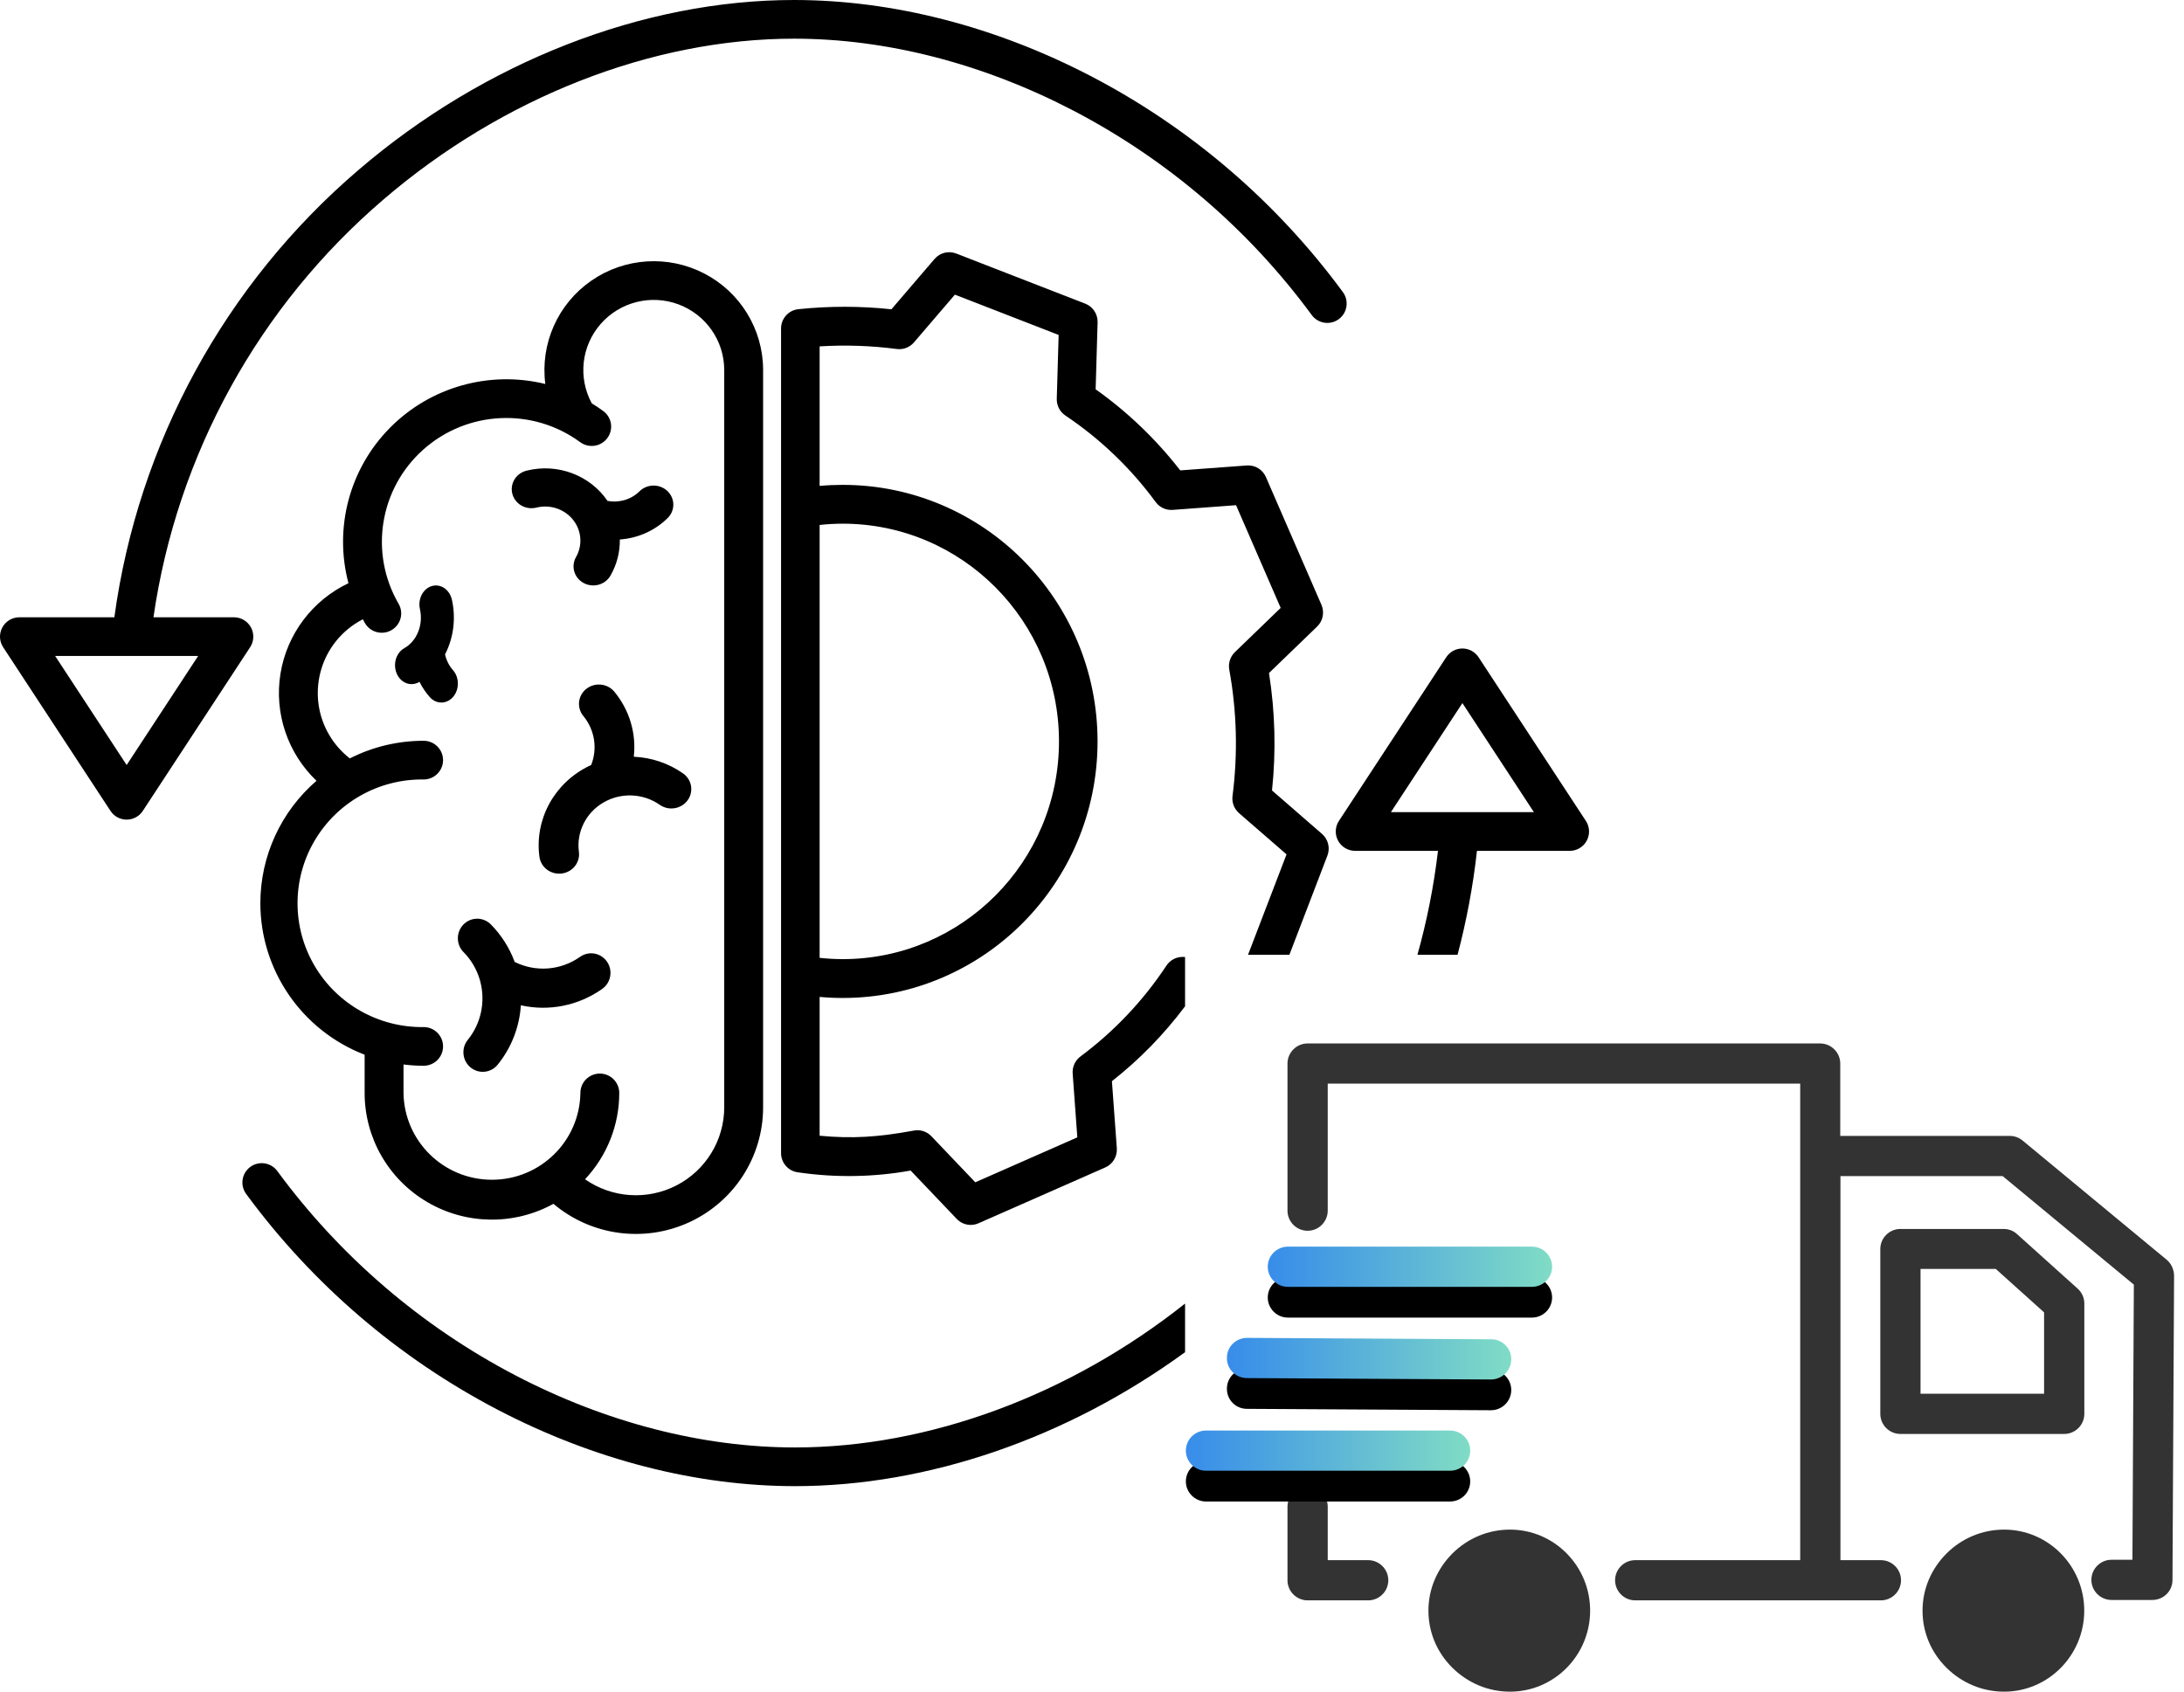 <?xml version="1.0" encoding="UTF-8"?>
<svg width="142px" height="110px" viewBox="0 0 142 110" version="1.1" xmlns="http://www.w3.org/2000/svg" xmlns:xlink="http://www.w3.org/1999/xlink">
    <!-- Generator: Sketch 54 (76480) - https://sketchapp.com -->
    <title>product-icon-large</title>
    <desc>Created with Sketch.</desc>
    <defs>
        <linearGradient x1="100%" y1="50%" x2="-57.494%" y2="50%" id="linearGradient-1">
            <stop stop-color="#80DCC5" offset="0%"></stop>
            <stop stop-color="#0D5FFF" offset="100%"></stop>
        </linearGradient>
        <path d="M18.487,26.477 C18.487,25.758 17.898,25.17 17.178,25.17 L1.308,25.17 C0.589,25.17 0,25.758 0,26.477 C0,27.196 0.589,27.784 1.308,27.784 L17.178,27.784 C17.898,27.784 18.487,27.209 18.487,26.477 Z" id="path-2"></path>
        <filter x="-37.9%" y="-191.3%" width="175.7%" height="635.6%" filterUnits="objectBoundingBox" id="filter-3">
            <feOffset dx="0" dy="2" in="SourceAlpha" result="shadowOffsetOuter1"></feOffset>
            <feGaussianBlur stdDeviation="2" in="shadowOffsetOuter1" result="shadowBlurOuter1"></feGaussianBlur>
            <feColorMatrix values="0 0 0 0 0.314   0 0 0 0 0.888   0 0 0 0 0.76  0 0 0 1 0" type="matrix" in="shadowBlurOuter1"></feColorMatrix>
        </filter>
        <linearGradient x1="100%" y1="50%" x2="-57.494%" y2="50%" id="linearGradient-4">
            <stop stop-color="#80DCC5" offset="0%"></stop>
            <stop stop-color="#0D5FFF" offset="100%"></stop>
        </linearGradient>
        <path d="M3.964,21.759 L19.834,21.851 C20.554,21.851 21.143,21.276 21.156,20.557 C21.169,19.825 20.58,19.237 19.861,19.237 L3.99,19.145 C3.977,19.145 3.977,19.145 3.977,19.145 C3.258,19.145 2.669,19.72 2.669,20.439 C2.656,21.171 3.245,21.759 3.964,21.759 Z" id="path-5"></path>
        <filter x="-37.9%" y="-184.8%" width="175.7%" height="617.5%" filterUnits="objectBoundingBox" id="filter-6">
            <feOffset dx="0" dy="2" in="SourceAlpha" result="shadowOffsetOuter1"></feOffset>
            <feGaussianBlur stdDeviation="2" in="shadowOffsetOuter1" result="shadowBlurOuter1"></feGaussianBlur>
            <feColorMatrix values="0 0 0 0 0.314   0 0 0 0 0.888   0 0 0 0 0.76  0 0 0 1 0" type="matrix" in="shadowBlurOuter1"></feColorMatrix>
        </filter>
        <path d="M6.633,15.826 L22.503,15.826 C23.223,15.826 23.812,15.238 23.812,14.519 C23.812,13.8 23.223,13.212 22.503,13.212 L6.633,13.212 C5.914,13.212 5.325,13.8 5.325,14.519 C5.325,15.238 5.914,15.826 6.633,15.826 Z" id="path-7"></path>
        <filter x="-37.9%" y="-191.3%" width="175.7%" height="635.6%" filterUnits="objectBoundingBox" id="filter-8">
            <feOffset dx="0" dy="2" in="SourceAlpha" result="shadowOffsetOuter1"></feOffset>
            <feGaussianBlur stdDeviation="2" in="shadowOffsetOuter1" result="shadowBlurOuter1"></feGaussianBlur>
            <feColorMatrix values="0 0 0 0 0.314   0 0 0 0 0.888   0 0 0 0 0.76  0 0 0 1 0" type="matrix" in="shadowBlurOuter1"></feColorMatrix>
        </filter>
    </defs>
    <g id="Page-1" stroke="none" stroke-width="1" fill="none" fill-rule="evenodd">
        <g id="MIKA2" transform="translate(-1331, -1412)" fill-rule="nonzero">
            <g id="product-icon-large" transform="translate(1331, 1412)">
                <g id="delivery-truck" transform="translate(77.103, 67.85)">
                    <path d="M54.047,12.402 C53.812,12.18 53.498,12.062 53.171,12.062 L46.459,12.062 C45.739,12.062 45.151,12.65 45.151,13.369 L45.151,24.085 C45.151,24.804 45.739,25.392 46.459,25.392 L57.109,25.392 C57.828,25.392 58.417,24.804 58.417,24.085 L58.417,16.911 C58.417,16.545 58.26,16.192 57.985,15.944 L54.047,12.402 Z M55.8,22.778 L47.767,22.778 L47.767,14.663 L52.66,14.663 L55.8,17.486 L55.8,22.778 Z M11.854,33.599 L9.224,33.599 L9.224,30.123 C9.224,29.404 8.635,28.816 7.915,28.816 C7.196,28.816 6.607,29.404 6.607,30.123 L6.607,34.906 C6.607,35.625 7.196,36.213 7.915,36.213 L11.854,36.213 C12.573,36.213 13.162,35.625 13.162,34.906 C13.162,34.187 12.573,33.599 11.854,33.599 Z M63.768,14.062 L63.768,14.062 L54.401,6.312 C54.165,6.116 53.877,6.012 53.563,6.012 L42.547,6.012 L42.547,1.307 C42.547,0.588 41.958,0 41.239,0 L7.915,0 C7.196,0 6.607,0.588 6.607,1.307 L6.607,10.873 C6.607,11.592 7.196,12.18 7.915,12.18 C8.635,12.18 9.224,11.592 9.224,10.873 L9.224,2.614 L39.943,2.614 L39.943,33.599 L29.215,33.599 C28.496,33.599 27.907,34.187 27.907,34.906 C27.907,35.625 28.496,36.213 29.215,36.213 L45.19,36.213 C45.909,36.213 46.498,35.625 46.498,34.906 C46.498,34.187 45.909,33.599 45.19,33.599 L42.56,33.599 L42.56,8.625 L53.105,8.625 L61.636,15.682 L61.544,33.573 L60.183,33.573 C59.464,33.573 58.875,34.161 58.875,34.88 C58.875,35.599 59.464,36.187 60.183,36.187 L62.839,36.187 C63.559,36.187 64.148,35.612 64.148,34.893 L64.252,15.081 C64.239,14.689 64.069,14.31 63.768,14.062 Z" id="Shape" fill="#333333"></path>
                    <g id="Path">
                        <use fill="black" fill-opacity="1" filter="url(#filter-3)" xlink:href="#path-2"></use>
                        <use fill="url(#linearGradient-1)" xlink:href="#path-2"></use>
                    </g>
                    <g id="Path">
                        <use fill="black" fill-opacity="1" filter="url(#filter-6)" xlink:href="#path-5"></use>
                        <use fill="url(#linearGradient-4)" xlink:href="#path-5"></use>
                    </g>
                    <g id="Path">
                        <use fill="black" fill-opacity="1" filter="url(#filter-8)" xlink:href="#path-7"></use>
                        <use fill="url(#linearGradient-1)" xlink:href="#path-7"></use>
                    </g>
                    <path d="M21.075,31.612 C19.673,31.612 18.341,32.162 17.336,33.158 C16.332,34.165 15.771,35.476 15.771,36.881 C15.771,38.286 16.32,39.597 17.336,40.604 C18.353,41.599 19.673,42.15 21.075,42.15 C23.949,42.15 26.285,39.784 26.285,36.881 C26.285,33.977 23.949,31.612 21.075,31.612 Z" id="Path" fill="#333333"></path>
                    <path d="M53.201,31.612 C51.799,31.612 50.467,32.162 49.463,33.158 C48.458,34.165 47.897,35.476 47.897,36.881 C47.897,38.286 48.446,39.597 49.463,40.604 C50.479,41.599 51.799,42.15 53.201,42.15 C56.075,42.15 58.411,39.784 58.411,36.881 C58.411,33.977 56.075,31.612 53.201,31.612 Z" id="Path" fill="#333333"></path>
                </g>
                <g id="brain-process" fill="#000000">
                    <path d="M83.835,62.081 L81.146,62.081 L83.648,55.555 L80.561,52.874 C80.241,52.596 80.082,52.176 80.137,51.755 C80.49,49.024 80.419,46.253 79.925,43.543 C79.849,43.126 79.987,42.698 80.291,42.405 L83.268,39.529 L80.366,32.85 L76.243,33.156 C75.813,33.187 75.398,32.996 75.142,32.647 L75.142,32.648 C73.523,30.442 71.535,28.536 69.267,27.017 C68.907,26.775 68.697,26.364 68.709,25.928 L68.831,21.779 L62.086,19.159 L59.423,22.267 C59.147,22.588 58.729,22.749 58.311,22.694 C56.647,22.477 54.966,22.42 53.291,22.523 L53.291,31.595 C53.788,31.55 54.289,31.528 54.789,31.528 C63.942,31.528 71.361,38.997 71.361,48.21 C71.361,57.424 63.942,64.893 54.789,64.893 C54.289,64.893 53.788,64.87 53.291,64.824 L53.291,73.85 C55.394,74.049 57.07,73.947 59.425,73.514 C59.84,73.438 60.265,73.576 60.556,73.882 L63.412,76.879 L70.046,73.957 L69.743,69.806 C69.712,69.374 69.902,68.956 70.248,68.698 C72.439,67.069 74.333,65.068 75.842,62.785 C76.083,62.423 76.491,62.211 76.924,62.223 L77.051,62.227 L77.051,65.434 C75.684,67.258 74.086,68.896 72.295,70.304 L72.614,74.663 C72.652,75.197 72.352,75.697 71.865,75.912 L63.616,79.545 C63.134,79.757 62.571,79.645 62.208,79.262 L59.209,76.115 C56.787,76.55 54.31,76.588 51.875,76.229 C51.25,76.148 50.783,75.612 50.783,74.978 L50.783,21.361 C50.783,20.714 51.268,20.172 51.907,20.105 C53.919,19.895 55.947,19.896 57.959,20.111 L60.764,16.837 C61.111,16.433 61.671,16.292 62.166,16.483 L70.562,19.745 C71.058,19.938 71.38,20.425 71.364,20.96 L71.237,25.314 C73.318,26.791 75.17,28.568 76.737,30.587 L81.068,30.267 C81.598,30.228 82.095,30.53 82.308,31.021 L85.917,39.325 C86.128,39.81 86.016,40.376 85.637,40.743 L82.507,43.764 C82.907,46.289 82.973,48.856 82.704,51.399 L85.956,54.225 C86.356,54.573 86.496,55.137 86.306,55.634 L83.835,62.081 Z M94.769,62.081 L92.16,62.081 C92.777,59.88 93.225,57.623 93.495,55.326 L88.106,55.326 C87.644,55.326 87.219,55.072 87,54.666 C86.78,54.26 86.801,53.766 87.054,53.38 L94.032,42.737 C94.264,42.382 94.659,42.168 95.083,42.168 C95.507,42.168 95.902,42.382 96.134,42.737 L103.111,53.38 C103.365,53.766 103.386,54.26 103.166,54.667 C102.947,55.074 102.522,55.327 102.06,55.327 L96.026,55.327 C96.026,55.346 96.026,55.364 96.023,55.383 C95.768,57.656 95.347,59.894 94.769,62.081 Z M77.051,87.925 C69.41,93.495 60.35,96.636 51.69,96.636 C45.273,96.636 38.585,94.916 32.348,91.662 C25.902,88.294 20.312,83.497 16.004,77.635 C15.593,77.075 15.715,76.288 16.275,75.877 C16.835,75.467 17.622,75.589 18.032,76.149 C22.112,81.7 27.406,86.243 33.51,89.432 C39.389,92.498 45.675,94.12 51.69,94.12 C60.388,94.12 69.541,90.728 77.051,84.764 L77.051,87.925 Z M16.928,58.734 C16.927,55.679 18.259,52.773 20.578,50.771 C18.697,48.971 17.821,46.369 18.236,43.805 C18.651,41.241 20.302,39.043 22.656,37.922 C21.701,34.317 22.725,30.478 25.352,27.819 C27.979,25.161 31.819,24.078 35.456,24.968 C35.117,22.353 36.266,19.767 38.438,18.257 C40.611,16.749 43.446,16.567 45.795,17.787 C48.144,19.007 49.617,21.425 49.616,24.062 L49.616,71.998 C49.618,75.207 47.744,78.126 44.817,79.475 C41.89,80.823 38.443,80.356 35.985,78.278 C33.421,79.688 30.299,79.645 27.777,78.163 C25.254,76.682 23.706,73.982 23.708,71.067 L23.708,68.583 C19.625,67.004 16.933,63.094 16.928,58.734 Z M21.566,48.047 C21.888,48.53 22.286,48.958 22.745,49.315 C24.23,48.56 25.875,48.168 27.543,48.169 C28.242,48.169 28.807,48.732 28.807,49.427 C28.807,50.121 28.242,50.685 27.543,50.685 C24.628,50.645 21.917,52.171 20.447,54.678 C18.978,57.185 18.978,60.284 20.447,62.791 C21.917,65.298 24.628,66.824 27.543,66.785 C28.242,66.785 28.807,67.348 28.807,68.042 C28.807,68.737 28.242,69.3 27.543,69.3 C27.106,69.3 26.669,69.272 26.236,69.217 L26.236,71.067 C26.278,74.198 28.84,76.713 31.986,76.713 C35.131,76.713 37.693,74.198 37.736,71.067 C37.736,70.372 38.302,69.809 39,69.809 C39.697,69.809 40.263,70.372 40.263,71.067 C40.265,73.152 39.469,75.159 38.037,76.681 C39.792,77.908 42.089,78.061 43.992,77.076 C45.895,76.091 47.089,74.133 47.088,71.998 L47.088,24.062 C47.088,22.161 45.903,20.46 44.115,19.792 C42.327,19.125 40.31,19.632 39.056,21.064 C37.8,22.496 37.569,24.553 38.476,26.227 C38.731,26.382 38.98,26.549 39.223,26.728 C39.785,27.141 39.903,27.928 39.488,28.487 C39.074,29.046 38.282,29.164 37.721,28.751 C34.639,26.489 30.384,26.688 27.528,29.229 C24.672,31.769 23.999,35.956 25.915,39.257 C26.265,39.858 26.058,40.627 25.454,40.975 C24.85,41.323 24.077,41.118 23.727,40.517 C23.679,40.436 23.639,40.351 23.594,40.268 C23.417,40.358 23.246,40.457 23.082,40.565 C20.59,42.217 19.912,45.564 21.566,48.047 Z M41.208,49.206 L41.208,49.206 C42.36,49.257 43.472,49.634 44.409,50.288 C44.988,50.695 45.12,51.482 44.702,52.047 C44.284,52.611 43.475,52.739 42.896,52.333 C41.817,51.577 40.38,51.517 39.239,52.18 C38.097,52.843 37.469,54.102 37.639,55.385 C37.733,56.076 37.234,56.708 36.525,56.799 C35.816,56.89 35.167,56.405 35.073,55.714 C34.747,53.283 36.035,50.918 38.284,49.816 C38.335,49.792 38.385,49.77 38.436,49.747 C38.861,48.672 38.668,47.458 37.929,46.559 C37.482,46.016 37.571,45.223 38.128,44.788 C38.685,44.353 39.5,44.44 39.947,44.982 C40.927,46.171 41.381,47.691 41.208,49.206 Z M27.951,45.337 C27.686,45.04 27.458,44.702 27.273,44.334 C27.259,44.342 27.246,44.351 27.232,44.359 C26.887,44.554 26.477,44.523 26.158,44.277 C25.839,44.03 25.658,43.606 25.686,43.165 C25.714,42.724 25.945,42.335 26.292,42.144 C27.107,41.683 27.53,40.631 27.306,39.621 C27.205,39.193 27.313,38.736 27.588,38.424 C27.863,38.112 28.263,37.995 28.635,38.115 C29.006,38.236 29.293,38.577 29.385,39.008 C29.651,40.209 29.489,41.483 28.936,42.549 C29.023,42.939 29.201,43.294 29.452,43.576 C29.871,44.052 29.876,44.827 29.463,45.312 C29.051,45.795 28.376,45.807 27.951,45.337 Z M34.882,33.006 C34.437,33.119 33.962,32.994 33.64,32.677 C33.317,32.359 33.195,31.899 33.32,31.47 C33.445,31.04 33.797,30.709 34.245,30.602 C36.25,30.105 38.359,30.895 39.497,32.568 C40.255,32.715 41.038,32.482 41.579,31.948 C42.074,31.458 42.887,31.449 43.393,31.928 C43.899,32.408 43.908,33.194 43.413,33.683 C42.587,34.502 41.479,34.998 40.3,35.08 C40.313,35.897 40.106,36.704 39.698,37.42 C39.479,37.811 39.059,38.059 38.6,38.068 C38.14,38.078 37.71,37.848 37.473,37.467 C37.236,37.086 37.228,36.611 37.452,36.222 C37.565,36.024 37.645,35.811 37.691,35.589 C37.846,34.843 37.594,34.072 37.023,33.547 C36.453,33.022 35.645,32.818 34.882,33.006 Z M30.138,61.91 L30.138,61.911 C29.647,61.414 29.646,60.608 30.137,60.111 C30.627,59.614 31.424,59.614 31.915,60.111 C32.598,60.801 33.126,61.633 33.463,62.549 C34.833,63.23 36.46,63.104 37.711,62.22 C38.079,61.957 38.557,61.914 38.966,62.106 C39.374,62.298 39.649,62.696 39.688,63.15 C39.727,63.604 39.523,64.044 39.154,64.304 C37.615,65.392 35.698,65.778 33.866,65.369 C33.775,66.788 33.244,68.142 32.351,69.239 C31.908,69.775 31.121,69.849 30.588,69.404 C30.055,68.96 29.976,68.163 30.411,67.62 C31.271,66.562 31.575,65.15 31.228,63.825 C31.215,63.784 31.204,63.744 31.194,63.703 C30.995,63.026 30.632,62.409 30.138,61.91 Z M53.291,34.135 L53.291,62.284 C53.788,62.338 54.289,62.366 54.789,62.367 C62.556,62.367 68.853,56.028 68.853,48.21 C68.853,40.391 62.556,34.052 54.789,34.052 C54.289,34.053 53.788,34.081 53.291,34.135 Z M95.083,45.718 L90.434,52.81 L99.732,52.81 L95.083,45.718 Z M7.184,52.729 L0.206,42.086 C-0.047,41.7 -0.069,41.206 0.151,40.799 C0.371,40.392 0.796,40.139 1.257,40.139 L7.435,40.139 C8.981,28.826 14.629,18.476 23.304,11.055 C31.495,4.029 41.819,0 51.629,0 C58.045,0 64.733,1.719 70.97,4.972 C77.416,8.339 83.007,13.136 87.314,18.996 C87.725,19.557 87.603,20.344 87.043,20.754 C86.483,21.165 85.696,21.043 85.286,20.483 C81.207,14.934 75.912,10.391 69.808,7.203 C63.928,4.136 57.642,2.515 51.628,2.515 C42.409,2.515 32.682,6.323 24.941,12.965 C16.824,19.908 11.506,29.565 9.977,40.139 L15.212,40.139 C15.674,40.139 16.099,40.392 16.318,40.799 C16.538,41.206 16.517,41.7 16.263,42.086 L9.285,52.729 C9.054,53.082 8.658,53.296 8.234,53.296 C7.81,53.296 7.415,53.082 7.184,52.729 Z M12.884,42.654 L3.585,42.654 L8.235,49.745 L12.884,42.654 Z" id="Combined-Shape"></path>
                </g>
            </g>
        </g>
    </g>
</svg>